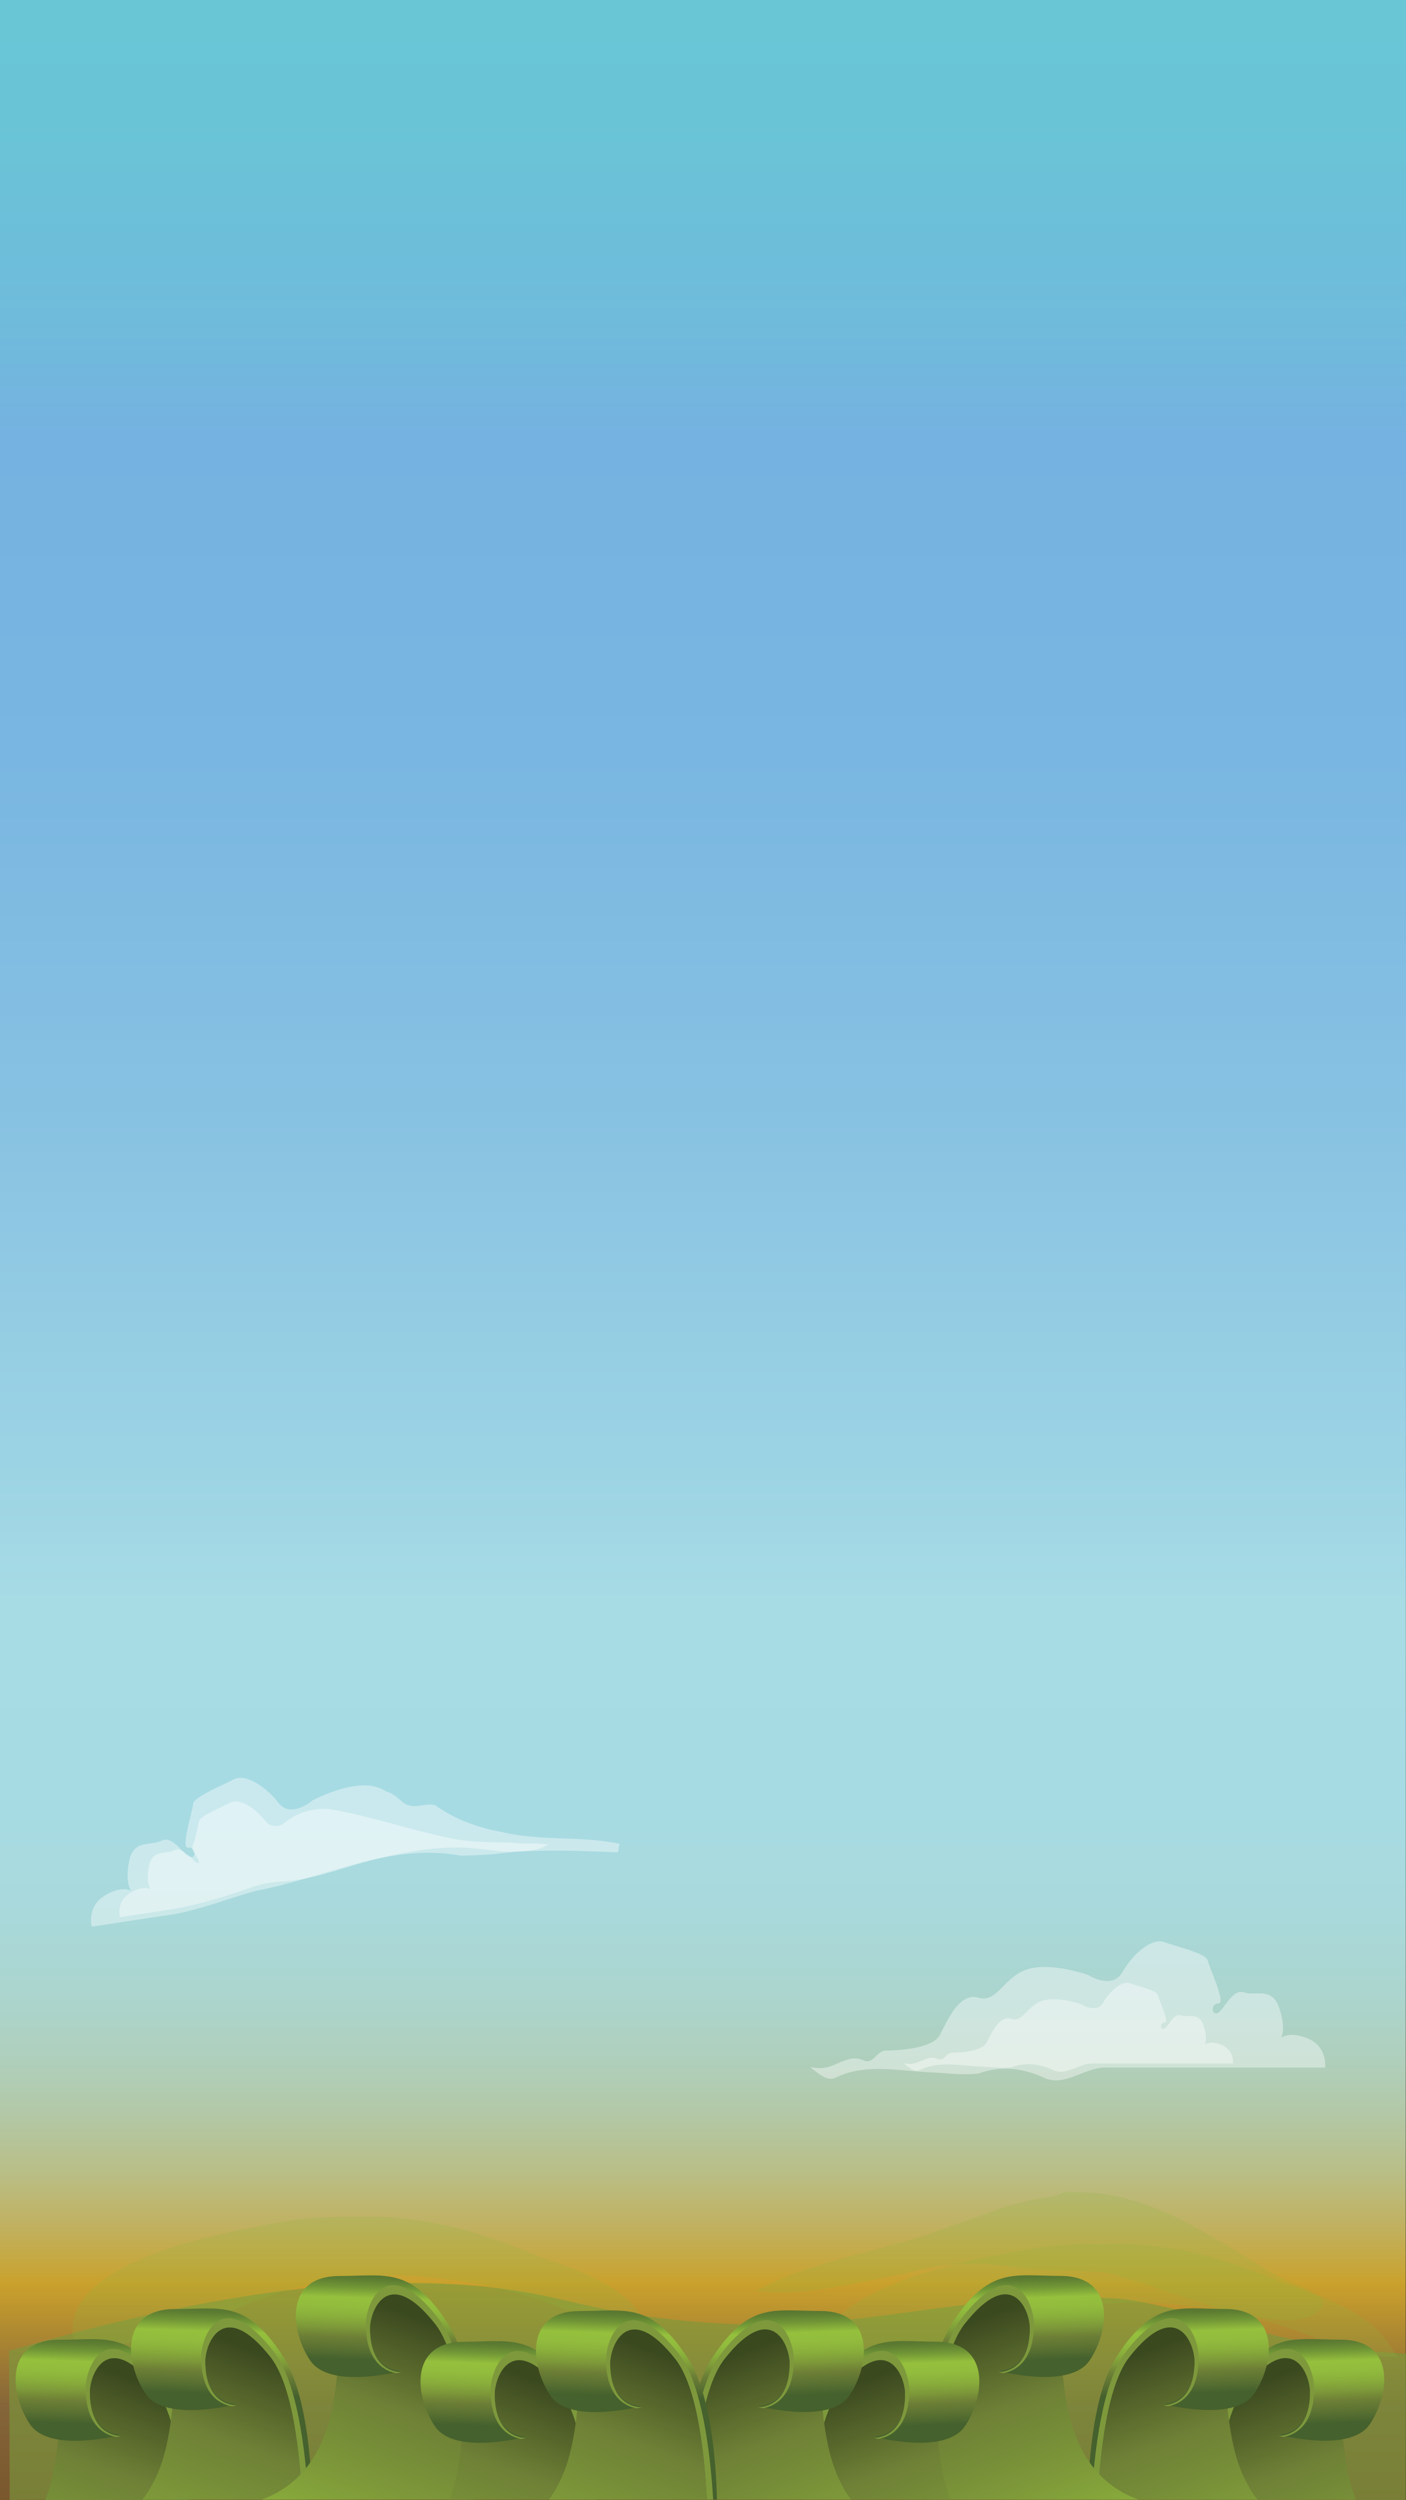 <?xml version="1.0" encoding="utf-8"?>
<!-- Generator: Adobe Illustrator 16.0.0, SVG Export Plug-In . SVG Version: 6.00 Build 0)  -->
<!DOCTYPE svg PUBLIC "-//W3C//DTD SVG 1.1//EN" "http://www.w3.org/Graphics/SVG/1.1/DTD/svg11.dtd">
<svg version="1.1" id="Layer_1" xmlns="http://www.w3.org/2000/svg" xmlns:xlink="http://www.w3.org/1999/xlink" x="0px" y="0px"
	 width="1242px" height="2208px" viewBox="0 0 1242 2208" enable-background="new 0 0 1242 2208" xml:space="preserve">
<rect x="0" y="0" width="1242" height="2208" fill="#333333" stroke="none"/>
<linearGradient id="SVGID_1_" gradientUnits="userSpaceOnUse" x1="621.142" y1="2422.076" x2="621.142" y2="-264.96">
	<stop  offset="0.03" style="stop-color:#6A431A"/>
	<stop  offset="0.11" style="stop-color:#846439"/>
	<stop  offset="0.151" style="stop-color:#CAA12C"/>
	<stop  offset="0.156" style="stop-color:#C7A63B"/>
	<stop  offset="0.171" style="stop-color:#C0B263"/>
	<stop  offset="0.187" style="stop-color:#B9BE86"/>
	<stop  offset="0.205" style="stop-color:#B3C7A4"/>
	<stop  offset="0.224" style="stop-color:#AFCFBC"/>
	<stop  offset="0.246" style="stop-color:#ABD5CE"/>
	<stop  offset="0.272" style="stop-color:#A9D9DB"/>
	<stop  offset="0.305" style="stop-color:#A7DBE3"/>
	<stop  offset="0.375" style="stop-color:#A7DCE5"/>
	<stop  offset="0.421" style="stop-color:#9CD3E4"/>
	<stop  offset="0.539" style="stop-color:#87C1E2"/>
	<stop  offset="0.653" style="stop-color:#79B6E1"/>
	<stop  offset="0.758" style="stop-color:#75B2E1"/>
	<stop  offset="0.797" style="stop-color:#6FBBDB"/>
	<stop  offset="0.865" style="stop-color:#69C5D6"/>
	<stop  offset="0.955" style="stop-color:#67C8D4"/>
</linearGradient>
<polygon fill="url(#SVGID_1_)" points="1241.705,2208.027 0,2207.888 0,0 1242.283,0 "/>
<g>
	<path opacity="0.4" fill="#FFFFFF" d="M1170.544,1825.946c0,0-91.833,0-185.095,0c-2.217,0.016-4.427,0.02-6.644,0.026
		c-14.609-1.198-27.856,8.95-41.982,10.94c-2.013,0.279-4.044,0.404-6.11,0.302c-2.091-0.283-4.147-0.726-6.169-1.274
		c-19.731-9.657-40.143-12.177-60.203-4.743c-2.92,0.246-5.858,0.45-8.785,0.59c-4.91,0.072-9.771-0.095-14.609-0.404
		c-2.431-0.163-4.832-0.359-7.253-0.567c-2.54-0.05-5.062-0.266-7.583-0.541c-28.823-0.621-60.221-9.029-87.688,4.422
		c-6.279,3.355-13.347-1.688-18.612-5.939c-1.45-1.077-2.845-2.193-4.151-3.31c2.255,0.525,4.48,0.795,6.641,0.878
		c14.551,1.642,26.324-13.481,40.454-6.764c9.413,4.202,11.771-10.085,21.655-8.738c0,0,38.849,0,45.906-13.856
		c7.068-13.867,17.662-37.815,34.146-32.784c16.478,5.054,22.368-18.895,43.562-25.2c21.185-6.303,52.969,5.042,52.969,5.042
		s21.2,13.867,30.613-2.52c9.419-16.387,25.897-30.254,36.494-26.475c10.59,3.782,37.674,10.088,38.842,16.39
		c1.185,6.303,16.443,37.744,9.404,37.782c-7.043,0.034-6.324,10.735-0.798,8.534c5.536-2.202,12.738-21.755,23.26-18.278
		c10.528,3.473,24.707-5.171,31.156,13.647c6.439,18.812,1.733,26.381,1.733,26.381s8.245-6.302,24.723,1.252
		C1172.898,1808.304,1170.544,1825.946,1170.544,1825.946z"/>
	<path opacity="0.4" fill="#FFFFFF" d="M1089.123,1822.387c0,0-58.74,0-118.399,0c-1.406,0.012-2.829,0.012-4.258,0.012
		c-9.344-0.76-17.809,5.73-26.848,7.006c-1.294,0.182-2.591,0.253-3.909,0.192c-1.338-0.185-2.65-0.469-3.953-0.816
		c-12.622-6.178-25.671-7.789-38.504-3.038c-1.871,0.159-3.749,0.284-5.626,0.382c-3.134,0.046-6.248-0.06-9.338-0.265
		c-1.558-0.098-3.096-0.223-4.653-0.352c-1.61-0.041-3.234-0.174-4.842-0.355c-18.434-0.401-38.525-5.772-56.089,2.822
		c-4.022,2.156-8.547-1.071-11.909-3.791c-0.933-0.685-1.821-1.403-2.663-2.122c1.45,0.337,2.866,0.519,4.255,0.575
		c9.303,1.036,16.838-8.636,25.871-4.335c6.032,2.689,7.533-6.449,13.856-5.587c0,0,24.857,0,29.37-8.871
		c4.527-8.866,11.3-24.187,21.843-20.963c10.531,3.227,14.306-12.102,27.856-16.126c13.567-4.024,33.889,3.227,33.889,3.227
		s13.561,8.874,19.586-1.615c6.025-10.479,16.563-19.353,23.344-16.928c6.779,2.417,24.104,6.449,24.858,10.481
		c0.744,4.029,10.519,24.142,6.01,24.168c-4.503,0.02-4.048,6.866-0.509,5.459c3.529-1.407,8.142-13.925,14.87-11.688
		c6.729,2.216,15.812-3.317,19.932,8.723c4.122,12.04,1.111,16.878,1.111,16.878s5.281-4.032,15.809,0.803
		C1090.639,1811.104,1089.123,1822.387,1089.123,1822.387z"/>
</g>
<g>
	<path opacity="0.4" fill="#FFFFFF" d="M81.084,1701.39c0,0,19.63-2.966,49.871-7.535c3.78-0.563,7.729-1.165,11.829-1.782
		c23.971-2.795,46.649-11.045,69.377-18.188c4.548-1.422,9.095-2.803,13.657-4.089c60.333-10.905,117.89-42.843,181.294-30.995
		c4.021-0.068,8.072-0.208,12.13-0.386c5.41-0.234,10.828-0.533,16.25-0.87c35.851-4.846,72.786-3.279,109.719-1.714
		c1.637-0.246,0.943-5.504,2.352-7.505c-34.356-7.315-68.729-2.122-103.797-10.315c-5.067-0.953-10.088-2.069-15.049-3.396
		c-14.872-3.976-29.17-9.858-42.411-19.118c-3.735-3.007-8.996-1.763-14.621-0.979c-5.611,0.779-11.58,1.112-16.802-3.7
		c-4.161-3.427-8.311-7.346-13.231-8.553c-4.115-2.428-8.721-4.418-14.126-5.182c-21.616-3.034-51.348,12.812-51.348,12.812
		s-19.008,16.746-30.375,2.069c-11.361-14.691-29.335-25.858-39.246-20.582c-9.911,5.293-35.673,15.49-36.014,21.846
		c-0.171,3.188-2.981,13.058-4.89,22.012c-1.906,8.946-2.906,16.98,0.558,16.474c6.918-1.003,7.583,9.631,1.887,8.28
		c-2.854-0.681-6.691-5.553-11.044-9.635c-4.347-4.078-9.22-7.368-14.159-4.883c-9.876,4.978-24.92-1.411-28.811,18.024
		c-3.892,19.424,1.707,26.153,1.707,26.153s-8.903-4.967-24.103,4.898C76.489,1684.424,81.084,1701.39,81.084,1701.39z"/>
	<path opacity="0.4" fill="#FFFFFF" d="M105.951,1693.063c0,0,8.295-1.252,22.07-3.332c4.592-0.692,9.794-1.476,15.502-2.346
		c22.779-3.272,43.304-8.825,65.217-16.062c4.382-1.445,8.817-2.962,13.343-4.535c3.702-1.453,7.463-2.474,11.264-3.192
		c3.955-0.833,7.934-1.358,12.054-1.813c26.015-0.669,49.875-9.635,75.603-17.094c30.637-8.209,61.509-14.658,93.252-12.782
		c6.424,0.522,12.872,1.343,19.239,2.051c5.705,0.62,11.341,1.157,16.959,1.301c11.068-1.082,22.985,0.688,33.751-6.298
		c-11.919-1.774-21.742-0.284-33.417-1.688c-5.088-0.128-10.103-0.204-15.11-0.325c-7.463-0.2-14.901-0.499-22.336-1.233
		c-3.719-0.374-7.437-0.851-11.146-1.475c-38.131-7.505-73.181-20.087-110.997-26.653c-4.724-0.317-9.429-0.196-14.114,0.557
		c-9.366,1.49-18.646,5.446-27.765,13.217c-4.821,1.83-10.74,2.235-15.146-3.484c-4.415-5.716-10.123-10.75-15.689-13.837
		c-5.572-3.091-10.997-4.233-14.854-2.175c-7.714,4.104-27.771,12.047-28.037,17.003c-0.134,2.474-2.324,10.164-3.807,17.128
		c-5.528,9.899,2.887,10.414,4.042,19.175c-4.912,0.749-5.837-6.269-10.73-7.399c-3.393-3.174-7.182-5.734-11.027-3.802
		c-7.689,3.87-19.401-1.101-22.431,14.026c-3.028,15.131,1.333,20.359,1.333,20.359s-6.934-3.87-18.767,3.813
		C102.375,1679.851,105.951,1693.063,105.951,1693.063z"/>
</g>
<path opacity="0.6" fill="#799A3D" d="M1173.847,2071.827c-32.368-5.1-63.995-12.926-95.063-21.524
	c-28.826-7.98-57.612-16.197-87.887-20.074c-22.031-1.767-44.368-1.086-66.45-0.133c-22.428,0.977-44.783,2.637-67.06,4.831
	c-38.023,4.198-75.582,10.474-113.687,14.245c-35.329,3.496-71.082,4.729-106.637,2.746c-38.943-2.159-77.88-7.051-115.472-15.281
	c-17.107-3.749-33.93-8.114-51.273-11.235c-13.648-2.451-27.402-4.448-41.252-6.045c-52.753-4.981-106.035-3.881-158.698,1.256
	c-90.002,9.994-177.269,30.921-262.335,55.38c0.259,59.26,0.567,132.617,0.567,131.854c0-1.305,1233.227,0.076,1233.227,0.076
	l0.251-129.479C1220.169,2077.531,1195.405,2075.22,1173.847,2071.827z"/>
<path opacity="0.2" fill="#8FB83E" d="M92.104,2070.741c17.894,0.616,35.384-4.044,51.123-8.7
	c28.854-6.412,54.651-18.933,81.321-29.418c5.332-2.096,10.704-4.108,16.139-5.98c30.773-10.652,63.271-16.168,95.802-17.151
	c6.507-0.2,13.014-0.219,19.511-0.053c48.036,2.009,94.579,11.355,137.239,27.542c5.334,2.02,10.619,4.157,15.898,6.442
	c18.832,10.455,41.567,13.958,66.05,13.958c-6.996-10.489-13.991-22.137-26.448-31.17c-3.612-2.799-7.546-5.436-11.738-7.921
	c-16.765-9.972-37.618-17.677-57.46-24.35c-5.132-2.02-10.256-4.059-15.395-6.075c-25.685-10.088-51.719-19.715-81.063-24.772
	c-5.368-1.014-10.784-1.906-16.252-2.659c-16.409-2.262-33.288-3.295-50.658-2.818c-6.152-0.072-12.272-0.03-18.387,0.129
	c-6.113,0.162-12.225,0.435-18.319,0.828c-6.095,0.386-12.173,0.893-18.22,1.524c-5.465,1.018-11.126,2.035-16.928,3.071
	c-5.818,1.048-11.774,2.111-17.867,3.254c-63.465,11.832-153.985,36.31-161.895,84.271c-0.716,4.361-0.746,8.919-0.005,13.67
	c1.815,3.496,9.041,2.326,13.423,5.054C82.134,2070.113,86.808,2070.571,92.104,2070.741z"/>
<path opacity="0.2" fill="#8FB83E" d="M751.647,2094.859c17.899,0.617,35.382-4.035,51.125-8.699
	c28.854-6.408,54.648-18.93,81.321-29.415c5.325-2.092,10.703-4.108,16.135-5.98c30.776-10.652,63.273-16.163,95.802-17.154
	c6.506-0.193,13.018-0.204,19.511-0.05c48.043,2.005,94.58,11.356,137.244,27.539c5.332,2.027,10.616,4.156,15.894,6.445
	c18.836,10.459,41.571,13.954,66.052,13.954c-6.992-10.485-13.99-22.132-26.446-31.161c-3.613-2.8-7.554-5.437-11.739-7.922
	c-16.764-9.971-37.618-17.677-57.462-24.35c-5.134-2.027-10.255-4.059-15.395-6.078c-25.687-10.085-51.716-19.712-81.063-24.77
	c-5.365-1.018-10.778-1.906-16.251-2.663c-16.402-2.262-33.285-3.295-50.658-2.817c-6.15-0.072-12.264-0.034-18.38,0.128
	c-6.12,0.159-12.229,0.432-18.321,0.829c-6.098,0.385-12.176,0.896-18.227,1.521c-5.46,1.018-11.118,2.038-16.923,3.075
	c-5.821,1.048-11.774,2.114-17.872,3.257c-63.462,11.828-153.982,36.311-161.892,84.271c-0.713,4.357-0.744,8.912-0.006,13.671
	c1.817,3.491,9.042,2.322,13.426,5.05C741.678,2094.235,746.351,2094.693,751.647,2094.859z"/>
<path opacity="0.2" fill="#8FB83E" d="M671.561,2023.548c39.498,3.79,78.623-6.181,117.827-13.837
	c3.563-0.692,7.13-1.365,10.703-2.013c20.337-5.613,40.78-8.65,60.899-8.704c4.029-0.011,8.038,0.099,12.038,0.333
	c3.862,0.503,7.733,0.953,11.608,1.381c3.878,0.424,7.765,0.813,11.646,1.207c22.88,4.581,50.064,2.379,74.938,4.505
	c3.561,0.311,7.074,0.703,10.534,1.226c9.671,3.45,20.537,6.457,31.508,9.956c2.191,0.696,4.402,1.415,6.594,2.156
	c9.4,3.806,18.813,6.669,28.208,9.385c3.127,0.912,6.255,1.801,9.382,2.705c3.026,1.195,6.063,2.311,9.114,3.358
	c3.046,1.048,6.107,2.017,9.178,2.929c31.068,7.773,71.996,19.012,89.837,2.155c15.742-14.604-31.483-23.593-49.584-37.86
	c-2.801-1.673-5.599-3.352-8.393-5.039c-25.169-15.176-50.193-30.686-76.43-43.055c-17.9-7.679-36.303-13.459-55.354-16.742
	c-11.872-1.415-23.769-1.944-35.659-1.854c-5.541,3.275-11.626,4.648-18.49,5.405c-0.53,0.061-1.067,0.136-1.602,0.204
	c-9.293,1.581-18.496,3.719-27.62,6.249c-3.111,0.878-6.214,1.801-9.389,2.78c-3.654,1.453-7.331,2.849-11.021,4.21
	c-3.698,1.374-7.413,2.701-11.152,4.014c-3.724,1.343-7.467,2.645-11.212,3.915c-3.759,1.275-7.523,2.516-11.307,3.733
	c-55.832,22.353-117.746,27.974-171.271,57.184c1.052,0,1.052,0,2.054-0.473C669.864,2023.144,670.665,2023.34,671.561,2023.548z"/>
<path fill="#8FB83E" d="M934.754,2086.742c-2.948-1.332-5.894-2.663-8.832-3.994
	C928.854,2084.102,931.803,2085.422,934.754,2086.742z"/>
<g>
	<g>
		<g>
			<linearGradient id="SVGID_2_" gradientUnits="userSpaceOnUse" x1="1114.688" y1="2094.424" x2="1222.976" y2="2395.031">
				<stop  offset="0.025" style="stop-color:#3B491F"/>
				<stop  offset="0.278" style="stop-color:#6E8036"/>
				<stop  offset="0.498" style="stop-color:#7D9839"/>
				<stop  offset="0.809" style="stop-color:#95C03D"/>
			</linearGradient>
			<path fill="url(#SVGID_2_)" d="M1197.71,2207.369c-2.516-6.495-4.591-13.338-6.18-20.514
				c-7.036-31.556-10.411-80.508-0.685-111.636c-24.88,0.151-37.646-24.936-77.516,9.037
				c-27.328,23.268-37.395,79.497-41.03,123.112H1197.71z"/>
			<linearGradient id="SVGID_3_" gradientUnits="userSpaceOnUse" x1="1136.964" y1="1968.356" x2="1144.61" y2="2187.308">
				<stop  offset="0.343" style="stop-color:#45612D"/>
				<stop  offset="0.392" style="stop-color:#48642E"/>
				<stop  offset="0.43" style="stop-color:#506E2F"/>
				<stop  offset="0.465" style="stop-color:#5E7E32"/>
				<stop  offset="0.497" style="stop-color:#719636"/>
				<stop  offset="0.527" style="stop-color:#8BB43B"/>
				<stop  offset="0.538" style="stop-color:#95C03D"/>
				<stop  offset="0.576" style="stop-color:#92BC3D"/>
				<stop  offset="0.617" style="stop-color:#8AAF3B"/>
				<stop  offset="0.66" style="stop-color:#7D9939"/>
				<stop  offset="0.697" style="stop-color:#6E8036"/>
				<stop  offset="0.754" style="stop-color:#566E31"/>
				<stop  offset="0.789" style="stop-color:#45612D"/>
			</linearGradient>
			<path fill="url(#SVGID_3_)" d="M1073.577,2207.369c3.128-36.575,10.205-79.6,26.151-99.887
				c41.254-52.48,57.575-12.475,57.575,4.305c0,39.359-27.659,38.285-27.659,38.285s62.564,16.776,80.241-9.037
				c17.681-25.809,23.803-74.852-25.834-74.852c-40.827,0-62.596-8.474-95.205,41.299c-15.838,24.184-22.259,65.244-24.732,99.887
				H1073.577z"/>
			<path fill="#7E993C" d="M1073.584,2207.369c3.121-36.125,10.191-78.582,26.098-98.809c41.248-52.484,57.571-12.479,57.571,4.297
				c0,39.367-27.658,38.289-27.658,38.289s1.447,0.386,3.931,0.949c8.11-1.244,27.363-7.905,27.363-43.209
				c0-19.058-18.235-64.507-64.334-4.892c-16.503,21.35-24.463,64.4-28.303,103.374H1073.584z"/>
		</g>
		<g>
			<linearGradient id="SVGID_4_" gradientUnits="userSpaceOnUse" x1="1007.663" y1="2069.139" x2="1115.98" y2="2369.828">
				<stop  offset="0.025" style="stop-color:#3B491F"/>
				<stop  offset="0.278" style="stop-color:#6E8036"/>
				<stop  offset="0.498" style="stop-color:#7D9839"/>
				<stop  offset="0.809" style="stop-color:#95C03D"/>
			</linearGradient>
			<path fill="url(#SVGID_4_)" d="M1110.712,2207.369c-10.214-13.198-17.118-29.403-21.181-47.621
				c-7.03-31.547-10.409-80.507-0.685-111.627c-24.88,0.146-37.641-24.937-77.519,9.033
				c-33.489,28.528-41.069,106.593-42.626,150.215H1110.712z"/>
			<linearGradient id="SVGID_5_" gradientUnits="userSpaceOnUse" x1="1033.852" y1="1941.285" x2="1041.499" y2="2160.263">
				<stop  offset="0.343" style="stop-color:#45612D"/>
				<stop  offset="0.392" style="stop-color:#48642E"/>
				<stop  offset="0.43" style="stop-color:#506E2F"/>
				<stop  offset="0.465" style="stop-color:#5E7E32"/>
				<stop  offset="0.497" style="stop-color:#719636"/>
				<stop  offset="0.527" style="stop-color:#8BB43B"/>
				<stop  offset="0.538" style="stop-color:#95C03D"/>
				<stop  offset="0.576" style="stop-color:#92BC3D"/>
				<stop  offset="0.617" style="stop-color:#8AAF3B"/>
				<stop  offset="0.66" style="stop-color:#7D9939"/>
				<stop  offset="0.697" style="stop-color:#6E8036"/>
				<stop  offset="0.754" style="stop-color:#566E31"/>
				<stop  offset="0.789" style="stop-color:#45612D"/>
			</linearGradient>
			<path fill="url(#SVGID_5_)" d="M969.842,2207.369c1.739-39.34,7.736-101.343,27.894-126.989
				c41.254-52.481,57.568-12.476,57.568,4.305c0,39.358-27.655,38.288-27.655,38.288s62.561,16.776,80.244-9.037
				c17.677-25.805,23.8-74.852-25.841-74.852c-40.827,0-62.595-8.474-95.199,41.296c-20.283,30.965-25.121,89.59-26.025,126.989
				H969.842z"/>
			<path fill="#7E993C" d="M969.822,2207.369c1.73-38.916,7.702-100.269,27.863-125.911c41.25-52.481,57.571-12.476,57.571,4.305
				c0,39.358-27.652,38.28-27.652,38.28s1.432,0.387,3.925,0.95c8.106-1.245,27.357-7.906,27.357-43.21
				c0-19.054-18.233-64.507-64.332-4.892c-20.475,26.491-27.806,86.413-30.415,130.478H969.822z"/>
		</g>
		<g>
			<linearGradient id="SVGID_6_" gradientUnits="userSpaceOnUse" x1="857.379" y1="2041.682" x2="965.894" y2="2342.92">
				<stop  offset="0.025" style="stop-color:#3B491F"/>
				<stop  offset="0.278" style="stop-color:#6E8036"/>
				<stop  offset="0.498" style="stop-color:#7D9839"/>
				<stop  offset="0.809" style="stop-color:#95C03D"/>
			</linearGradient>
			<path fill="url(#SVGID_6_)" d="M1005.491,2207.369c-34.297-12.373-53.421-40.69-61.48-76.819
				c-7.03-31.56-10.399-80.511-0.676-111.636c-24.88,0.147-37.643-24.936-77.519,9.033c-44.84,38.194-43.234,165.135-42.908,179.422
				H1005.491z"/>
			<linearGradient id="SVGID_7_" gradientUnits="userSpaceOnUse" x1="887.83" y1="1912.081" x2="895.478" y2="2131.089">
				<stop  offset="0.343" style="stop-color:#45612D"/>
				<stop  offset="0.392" style="stop-color:#48642E"/>
				<stop  offset="0.43" style="stop-color:#506E2F"/>
				<stop  offset="0.465" style="stop-color:#5E7E32"/>
				<stop  offset="0.497" style="stop-color:#719636"/>
				<stop  offset="0.527" style="stop-color:#8BB43B"/>
				<stop  offset="0.538" style="stop-color:#95C03D"/>
				<stop  offset="0.576" style="stop-color:#92BC3D"/>
				<stop  offset="0.617" style="stop-color:#8AAF3B"/>
				<stop  offset="0.66" style="stop-color:#7D9939"/>
				<stop  offset="0.697" style="stop-color:#6E8036"/>
				<stop  offset="0.754" style="stop-color:#566E31"/>
				<stop  offset="0.789" style="stop-color:#45612D"/>
			</linearGradient>
			<path fill="url(#SVGID_7_)" d="M823.63,2207.369c0.032-24.263,1.85-122.182,28.582-156.195
				c41.257-52.482,57.577-12.476,57.577,4.301c0,39.366-27.658,38.292-27.658,38.292s62.561,16.776,80.241-9.037
				c17.68-25.813,23.803-74.853-25.838-74.853c-40.82,0-62.595-8.477-95.195,41.297c-27.316,41.696-26.632,133.567-26.017,156.195
				H823.63z"/>
			<path fill="#7E993C" d="M823.63,2207.369c0.01-23.457,1.692-120.964,28.535-155.114c41.25-52.485,57.571-12.479,57.571,4.302
				c0,39.362-27.652,38.284-27.652,38.284s1.447,0.382,3.925,0.949c8.11-1.244,27.363-7.905,27.363-43.214
				c0-19.053-18.232-64.498-64.335-4.883c-25.576,33.076-30.647,118.327-31.62,159.676H823.63z"/>
		</g>
		<g>
			<linearGradient id="SVGID_8_" gradientUnits="userSpaceOnUse" x1="757.367" y1="2096.067" x2="865.656" y2="2396.677">
				<stop  offset="0.025" style="stop-color:#3B491F"/>
				<stop  offset="0.278" style="stop-color:#6E8036"/>
				<stop  offset="0.498" style="stop-color:#7D9839"/>
				<stop  offset="0.809" style="stop-color:#95C03D"/>
			</linearGradient>
			<path fill="url(#SVGID_8_)" d="M839.396,2207.369c-2.217-5.969-4.082-12.215-5.539-18.743
				c-7.036-31.556-10.408-80.516-0.682-111.64c-24.876,0.155-37.637-24.932-77.515,9.033
				c-26.949,22.961-37.119,77.996-40.878,121.35H839.396z"/>
			<linearGradient id="SVGID_9_" gradientUnits="userSpaceOnUse" x1="779.386" y1="1970.12" x2="787.032" y2="2189.073">
				<stop  offset="0.343" style="stop-color:#45612D"/>
				<stop  offset="0.392" style="stop-color:#48642E"/>
				<stop  offset="0.43" style="stop-color:#506E2F"/>
				<stop  offset="0.465" style="stop-color:#5E7E32"/>
				<stop  offset="0.497" style="stop-color:#719636"/>
				<stop  offset="0.527" style="stop-color:#8BB43B"/>
				<stop  offset="0.538" style="stop-color:#95C03D"/>
				<stop  offset="0.576" style="stop-color:#92BC3D"/>
				<stop  offset="0.617" style="stop-color:#8AAF3B"/>
				<stop  offset="0.66" style="stop-color:#7D9939"/>
				<stop  offset="0.697" style="stop-color:#6E8036"/>
				<stop  offset="0.754" style="stop-color:#566E31"/>
				<stop  offset="0.789" style="stop-color:#45612D"/>
			</linearGradient>
			<path fill="url(#SVGID_9_)" d="M716.061,2207.369c3.209-36.182,10.308-78.154,26.001-98.116
				c41.254-52.481,57.571-12.479,57.571,4.301c0,39.359-27.652,38.285-27.652,38.285s62.561,16.78,80.231-9.033
				c17.681-25.806,23.803-74.856-25.834-74.856c-40.817,0-62.593-8.469-95.199,41.304c-15.573,23.774-22.041,63.853-24.609,98.116
				H716.061z"/>
			<path fill="#7E993C" d="M716.073,2207.369c3.202-35.735,10.295-77.141,25.935-97.038c41.257-52.485,57.578-12.476,57.578,4.305
				c0,39.359-27.652,38.277-27.652,38.277s1.438,0.39,3.918,0.953c8.11-1.244,27.363-7.909,27.363-43.214
				c0-19.053-18.232-64.503-64.334-4.887c-16.246,21.021-24.224,63.104-28.12,101.604H716.073z"/>
		</g>
		<g>
			<linearGradient id="SVGID_10_" gradientUnits="userSpaceOnUse" x1="650.305" y1="2070.794" x2="758.617" y2="2371.471">
				<stop  offset="0.025" style="stop-color:#3B491F"/>
				<stop  offset="0.278" style="stop-color:#6E8036"/>
				<stop  offset="0.498" style="stop-color:#7D9839"/>
				<stop  offset="0.809" style="stop-color:#95C03D"/>
			</linearGradient>
			<path fill="url(#SVGID_10_)" d="M751.691,2207.369c-9.482-12.865-15.95-28.442-19.831-45.851
				c-7.033-31.552-10.405-80.507-0.682-111.636c-24.877,0.156-37.644-24.932-77.519,9.033
				c-33.046,28.155-40.868,104.517-42.563,148.453H751.691z"/>
			<linearGradient id="SVGID_11_" gradientUnits="userSpaceOnUse" x1="676.235" y1="1943.046" x2="683.882" y2="2162.027">
				<stop  offset="0.343" style="stop-color:#45612D"/>
				<stop  offset="0.392" style="stop-color:#48642E"/>
				<stop  offset="0.43" style="stop-color:#506E2F"/>
				<stop  offset="0.465" style="stop-color:#5E7E32"/>
				<stop  offset="0.497" style="stop-color:#719636"/>
				<stop  offset="0.527" style="stop-color:#8BB43B"/>
				<stop  offset="0.538" style="stop-color:#95C03D"/>
				<stop  offset="0.576" style="stop-color:#92BC3D"/>
				<stop  offset="0.617" style="stop-color:#8AAF3B"/>
				<stop  offset="0.66" style="stop-color:#7D9939"/>
				<stop  offset="0.697" style="stop-color:#6E8036"/>
				<stop  offset="0.754" style="stop-color:#566E31"/>
				<stop  offset="0.789" style="stop-color:#45612D"/>
			</linearGradient>
			<path fill="url(#SVGID_11_)" d="M612.255,2207.369c1.84-39.412,7.944-99.951,27.806-125.219
				c41.251-52.481,57.571-12.476,57.571,4.305c0,39.362-27.652,38.281-27.652,38.281s62.561,16.783,80.238-9.033
				c17.677-25.817,23.8-74.853-25.841-74.853c-40.82,0-62.595-8.474-95.195,41.3c-19.973,30.484-24.971,87.759-25.976,125.219
				H612.255z"/>
			<path fill="#7E993C" d="M612.243,2207.369c1.827-38.98,7.915-98.88,27.774-124.141c41.248-52.482,57.568-12.479,57.568,4.301
				c0,39.362-27.655,38.288-27.655,38.288s1.444,0.382,3.928,0.946c8.104-1.241,27.363-7.906,27.363-43.207
				c0-19.064-18.239-64.51-64.338-4.895c-20.208,26.139-27.605,84.824-30.305,128.707H612.243z"/>
		</g>
	</g>
	<g>
		<g>
			
				<linearGradient id="SVGID_12_" gradientUnits="userSpaceOnUse" x1="723.893" y1="2095.052" x2="832.179" y2="2395.657" gradientTransform="matrix(-1 0 0 1 846.891 0)">
				<stop  offset="0.025" style="stop-color:#3B491F"/>
				<stop  offset="0.278" style="stop-color:#6E8036"/>
				<stop  offset="0.498" style="stop-color:#7D9839"/>
				<stop  offset="0.809" style="stop-color:#95C03D"/>
			</linearGradient>
			<path fill="url(#SVGID_12_)" d="M39.982,2207.997c2.509-6.495,4.583-13.334,6.182-20.514c7.035-31.56,10.405-80.515,0.68-111.64
				c24.881,0.155,37.645-24.932,77.517,9.041c27.327,23.268,37.396,79.502,41.023,123.112H39.982z"/>
			
				<linearGradient id="SVGID_13_" gradientUnits="userSpaceOnUse" x1="747.291" y1="1968.436" x2="754.937" y2="2187.388" gradientTransform="matrix(-1 0 0 1 846.891 0)">
				<stop  offset="0.343" style="stop-color:#45612D"/>
				<stop  offset="0.392" style="stop-color:#48642E"/>
				<stop  offset="0.43" style="stop-color:#506E2F"/>
				<stop  offset="0.465" style="stop-color:#5E7E32"/>
				<stop  offset="0.497" style="stop-color:#719636"/>
				<stop  offset="0.527" style="stop-color:#8BB43B"/>
				<stop  offset="0.538" style="stop-color:#95C03D"/>
				<stop  offset="0.576" style="stop-color:#92BC3D"/>
				<stop  offset="0.617" style="stop-color:#8AAF3B"/>
				<stop  offset="0.66" style="stop-color:#7D9939"/>
				<stop  offset="0.697" style="stop-color:#6E8036"/>
				<stop  offset="0.754" style="stop-color:#566E31"/>
				<stop  offset="0.789" style="stop-color:#45612D"/>
			</linearGradient>
			<path fill="url(#SVGID_13_)" d="M162.981,2207.448c-3.125-36.575-10.205-79.603-26.148-99.886
				c-41.254-52.485-57.571-12.472-57.571,4.301c0,39.363,27.652,38.289,27.652,38.289s-62.559,16.775-80.239-9.033
				c-17.68-25.813-23.8-74.856,25.839-74.856c40.821,0,62.594-8.478,95.199,41.3c15.84,24.183,22.26,65.244,24.742,99.886H162.981z"
				/>
			<path fill="#7E993C" d="M162.978,2207.448c-3.127-36.128-10.197-78.582-26.097-98.808c-41.251-52.485-57.573-12.476-57.573,4.293
				c0,39.367,27.654,38.293,27.654,38.293s-1.438,0.382-3.926,0.945c-8.108-1.241-27.363-7.902-27.363-43.206
				c0-19.062,18.236-64.511,64.333-4.892c16.506,21.342,24.464,64.397,28.305,103.374H162.978z"/>
		</g>
		<g>
			
				<linearGradient id="SVGID_14_" gradientUnits="userSpaceOnUse" x1="617.994" y1="2069.218" x2="726.31" y2="2369.905" gradientTransform="matrix(-1 0 0 1 846.891 0)">
				<stop  offset="0.025" style="stop-color:#3B491F"/>
				<stop  offset="0.278" style="stop-color:#6E8036"/>
				<stop  offset="0.498" style="stop-color:#7D9839"/>
				<stop  offset="0.809" style="stop-color:#95C03D"/>
			</linearGradient>
			<path fill="url(#SVGID_14_)" d="M125.85,2207.448c10.219-13.194,17.123-29.399,21.183-47.62
				c7.032-31.552,10.405-80.504,0.68-111.632c24.88,0.151,37.645-24.932,77.521,9.037c33.495,28.532,41.07,106.589,42.626,150.215
				H125.85z"/>
			
				<linearGradient id="SVGID_15_" gradientUnits="userSpaceOnUse" x1="644.18" y1="1941.359" x2="651.827" y2="2160.342" gradientTransform="matrix(-1 0 0 1 846.891 0)">
				<stop  offset="0.343" style="stop-color:#45612D"/>
				<stop  offset="0.392" style="stop-color:#48642E"/>
				<stop  offset="0.43" style="stop-color:#506E2F"/>
				<stop  offset="0.465" style="stop-color:#5E7E32"/>
				<stop  offset="0.497" style="stop-color:#719636"/>
				<stop  offset="0.527" style="stop-color:#8BB43B"/>
				<stop  offset="0.538" style="stop-color:#95C03D"/>
				<stop  offset="0.576" style="stop-color:#92BC3D"/>
				<stop  offset="0.617" style="stop-color:#8AAF3B"/>
				<stop  offset="0.66" style="stop-color:#7D9939"/>
				<stop  offset="0.697" style="stop-color:#6E8036"/>
				<stop  offset="0.754" style="stop-color:#566E31"/>
				<stop  offset="0.789" style="stop-color:#45612D"/>
			</linearGradient>
			<path fill="url(#SVGID_15_)" d="M266.722,2207.448c-1.743-39.344-7.735-101.343-27.894-126.993
				c-41.251-52.478-57.568-12.475-57.568,4.309c0,39.363,27.649,38.289,27.649,38.289s-62.557,16.776-80.237-9.037
				c-17.677-25.81-23.797-74.856,25.84-74.856c40.824,0,62.594-8.47,95.199,41.296c20.282,30.966,25.124,89.59,26.023,126.993
				H266.722z"/>
			<path fill="#7E993C" d="M266.731,2207.448c-1.724-38.912-7.694-100.269-27.85-125.915c-41.257-52.474-57.573-12.468-57.573,4.305
				c0,39.359,27.65,38.289,27.65,38.289s-1.438,0.386-3.929,0.945c-8.107-1.24-27.359-7.902-27.359-43.214
				c0-19.058,18.238-64.499,64.333-4.884c20.478,26.487,27.808,86.405,30.418,130.474H266.731z"/>
		</g>
		<g>
			
				<linearGradient id="SVGID_16_" gradientUnits="userSpaceOnUse" x1="467.705" y1="2041.76" x2="576.221" y2="2343.002" gradientTransform="matrix(-1 0 0 1 846.891 0)">
				<stop  offset="0.025" style="stop-color:#3B491F"/>
				<stop  offset="0.278" style="stop-color:#6E8036"/>
				<stop  offset="0.498" style="stop-color:#7D9839"/>
				<stop  offset="0.809" style="stop-color:#95C03D"/>
			</linearGradient>
			<path fill="url(#SVGID_16_)" d="M231.069,2207.448c34.296-12.377,53.424-40.694,61.477-76.823
				c7.035-31.555,10.409-80.511,0.683-111.635c24.88,0.151,37.642-24.936,77.516,9.033c44.839,38.197,43.238,165.134,42.912,179.425
				H231.069z"/>
			
				<linearGradient id="SVGID_17_" gradientUnits="userSpaceOnUse" x1="498.156" y1="1912.155" x2="505.804" y2="2131.166" gradientTransform="matrix(-1 0 0 1 846.891 0)">
				<stop  offset="0.343" style="stop-color:#45612D"/>
				<stop  offset="0.392" style="stop-color:#48642E"/>
				<stop  offset="0.43" style="stop-color:#506E2F"/>
				<stop  offset="0.465" style="stop-color:#5E7E32"/>
				<stop  offset="0.497" style="stop-color:#719636"/>
				<stop  offset="0.527" style="stop-color:#8BB43B"/>
				<stop  offset="0.538" style="stop-color:#95C03D"/>
				<stop  offset="0.576" style="stop-color:#92BC3D"/>
				<stop  offset="0.617" style="stop-color:#8AAF3B"/>
				<stop  offset="0.66" style="stop-color:#7D9939"/>
				<stop  offset="0.697" style="stop-color:#6E8036"/>
				<stop  offset="0.754" style="stop-color:#566E31"/>
				<stop  offset="0.789" style="stop-color:#45612D"/>
			</linearGradient>
			<path fill="url(#SVGID_17_)" d="M412.931,2207.448c-0.031-24.259-1.853-122.182-28.586-156.199
				c-41.25-52.481-57.573-12.468-57.573,4.305c0,39.366,27.655,38.288,27.655,38.288s-62.561,16.78-80.239-9.036
				c-17.677-25.806-23.8-74.853,25.841-74.853c40.822,0,62.59-8.474,95.196,41.296c27.312,41.7,26.627,133.575,26.02,156.199
				H412.931z"/>
			<path fill="#7E993C" d="M412.931,2207.448c-0.004-23.46-1.692-120.964-28.536-155.121c-41.252-52.478-57.571-12.468-57.571,4.305
				c0,39.366,27.651,38.288,27.651,38.288s-1.441,0.387-3.926,0.946c-8.109-1.241-27.36-7.902-27.36-43.214
				c0-19.054,18.234-64.499,64.333-4.884c25.575,33.084,30.649,118.331,31.625,159.68H412.931z"/>
		</g>
		<g>
			
				<linearGradient id="SVGID_18_" gradientUnits="userSpaceOnUse" x1="367.696" y1="2096.144" x2="475.987" y2="2396.759" gradientTransform="matrix(-1 0 0 1 846.891 0)">
				<stop  offset="0.025" style="stop-color:#3B491F"/>
				<stop  offset="0.278" style="stop-color:#6E8036"/>
				<stop  offset="0.498" style="stop-color:#7D9839"/>
				<stop  offset="0.809" style="stop-color:#95C03D"/>
			</linearGradient>
			<path fill="url(#SVGID_18_)" d="M397.165,2207.448c2.218-5.973,4.082-12.21,5.537-18.747
				c7.037-31.555,10.41-80.508,0.683-111.631c24.883,0.146,37.643-24.939,77.52,9.029c26.951,22.965,37.117,77.995,40.874,121.349
				H397.165z"/>
			
				<linearGradient id="SVGID_19_" gradientUnits="userSpaceOnUse" x1="389.715" y1="1970.198" x2="397.361" y2="2189.151" gradientTransform="matrix(-1 0 0 1 846.891 0)">
				<stop  offset="0.343" style="stop-color:#45612D"/>
				<stop  offset="0.392" style="stop-color:#48642E"/>
				<stop  offset="0.43" style="stop-color:#506E2F"/>
				<stop  offset="0.465" style="stop-color:#5E7E32"/>
				<stop  offset="0.497" style="stop-color:#719636"/>
				<stop  offset="0.527" style="stop-color:#8BB43B"/>
				<stop  offset="0.538" style="stop-color:#95C03D"/>
				<stop  offset="0.576" style="stop-color:#92BC3D"/>
				<stop  offset="0.617" style="stop-color:#8AAF3B"/>
				<stop  offset="0.66" style="stop-color:#7D9939"/>
				<stop  offset="0.697" style="stop-color:#6E8036"/>
				<stop  offset="0.754" style="stop-color:#566E31"/>
				<stop  offset="0.789" style="stop-color:#45612D"/>
			</linearGradient>
			<path fill="url(#SVGID_19_)" d="M520.498,2207.448c-3.204-36.182-10.308-78.158-25.996-98.116
				c-41.252-52.484-57.572-12.482-57.572,4.298c0,39.362,27.652,38.288,27.652,38.288s-62.557,16.776-80.238-9.037
				c-17.677-25.805-23.798-74.852,25.841-74.852c40.822,0,62.59-8.474,95.197,41.303c15.57,23.775,22.04,63.853,24.611,98.116
				H520.498z"/>
			<path fill="#7E993C" d="M520.492,2207.448c-3.203-35.739-10.299-77.141-25.939-97.042c-41.254-52.48-57.572-12.479-57.572,4.302
				c0,39.366,27.651,38.284,27.651,38.284s-1.439,0.391-3.928,0.95c-8.105-1.241-27.357-7.906-27.357-43.21
				c0-19.058,18.231-64.503,64.332-4.888c16.253,21.021,24.222,63.104,28.128,101.604H520.492z"/>
		</g>
		<g>
			
				<linearGradient id="SVGID_20_" gradientUnits="userSpaceOnUse" x1="260.637" y1="2070.872" x2="368.949" y2="2371.547" gradientTransform="matrix(-1 0 0 1 846.891 0)">
				<stop  offset="0.025" style="stop-color:#3B491F"/>
				<stop  offset="0.278" style="stop-color:#6E8036"/>
				<stop  offset="0.498" style="stop-color:#7D9839"/>
				<stop  offset="0.809" style="stop-color:#95C03D"/>
			</linearGradient>
			<path fill="url(#SVGID_20_)" d="M484.872,2207.448c9.48-12.868,15.952-28.446,19.831-45.854
				c7.033-31.548,10.407-80.504,0.68-111.632c24.878,0.151,37.645-24.932,77.519,9.037c33.046,28.15,40.864,104.513,42.557,148.448
				H484.872z"/>
			
				<linearGradient id="SVGID_21_" gradientUnits="userSpaceOnUse" x1="286.566" y1="1943.119" x2="294.213" y2="2162.105" gradientTransform="matrix(-1 0 0 1 846.891 0)">
				<stop  offset="0.343" style="stop-color:#45612D"/>
				<stop  offset="0.392" style="stop-color:#48642E"/>
				<stop  offset="0.43" style="stop-color:#506E2F"/>
				<stop  offset="0.465" style="stop-color:#5E7E32"/>
				<stop  offset="0.497" style="stop-color:#719636"/>
				<stop  offset="0.527" style="stop-color:#8BB43B"/>
				<stop  offset="0.538" style="stop-color:#95C03D"/>
				<stop  offset="0.576" style="stop-color:#92BC3D"/>
				<stop  offset="0.617" style="stop-color:#8AAF3B"/>
				<stop  offset="0.66" style="stop-color:#7D9939"/>
				<stop  offset="0.697" style="stop-color:#6E8036"/>
				<stop  offset="0.754" style="stop-color:#566E31"/>
				<stop  offset="0.789" style="stop-color:#45612D"/>
			</linearGradient>
			<path fill="url(#SVGID_21_)" d="M624.31,2207.448c-1.837-39.415-7.95-99.946-27.81-125.223
				c-41.251-52.478-57.571-12.468-57.571,4.305c0,39.366,27.655,38.285,27.655,38.285s-62.559,16.776-80.241-9.033
				c-17.68-25.817-23.798-74.856,25.839-74.856c40.821,0,62.597-8.473,95.2,41.3c19.966,30.489,24.968,87.767,25.969,125.223H624.31
				z"/>
			<path fill="#7E993C" d="M624.315,2207.448c-1.821-38.98-7.909-98.88-27.771-124.145c-41.251-52.485-57.567-12.476-57.567,4.305
				c0,39.359,27.651,38.288,27.651,38.288s-1.435,0.379-3.928,0.946c-8.104-1.241-27.36-7.909-27.36-43.214
				c0-19.054,18.239-64.503,64.334-4.887c20.211,26.142,27.615,84.815,30.305,128.706H624.315z"/>
		</g>
	</g>
</g>
</svg>
